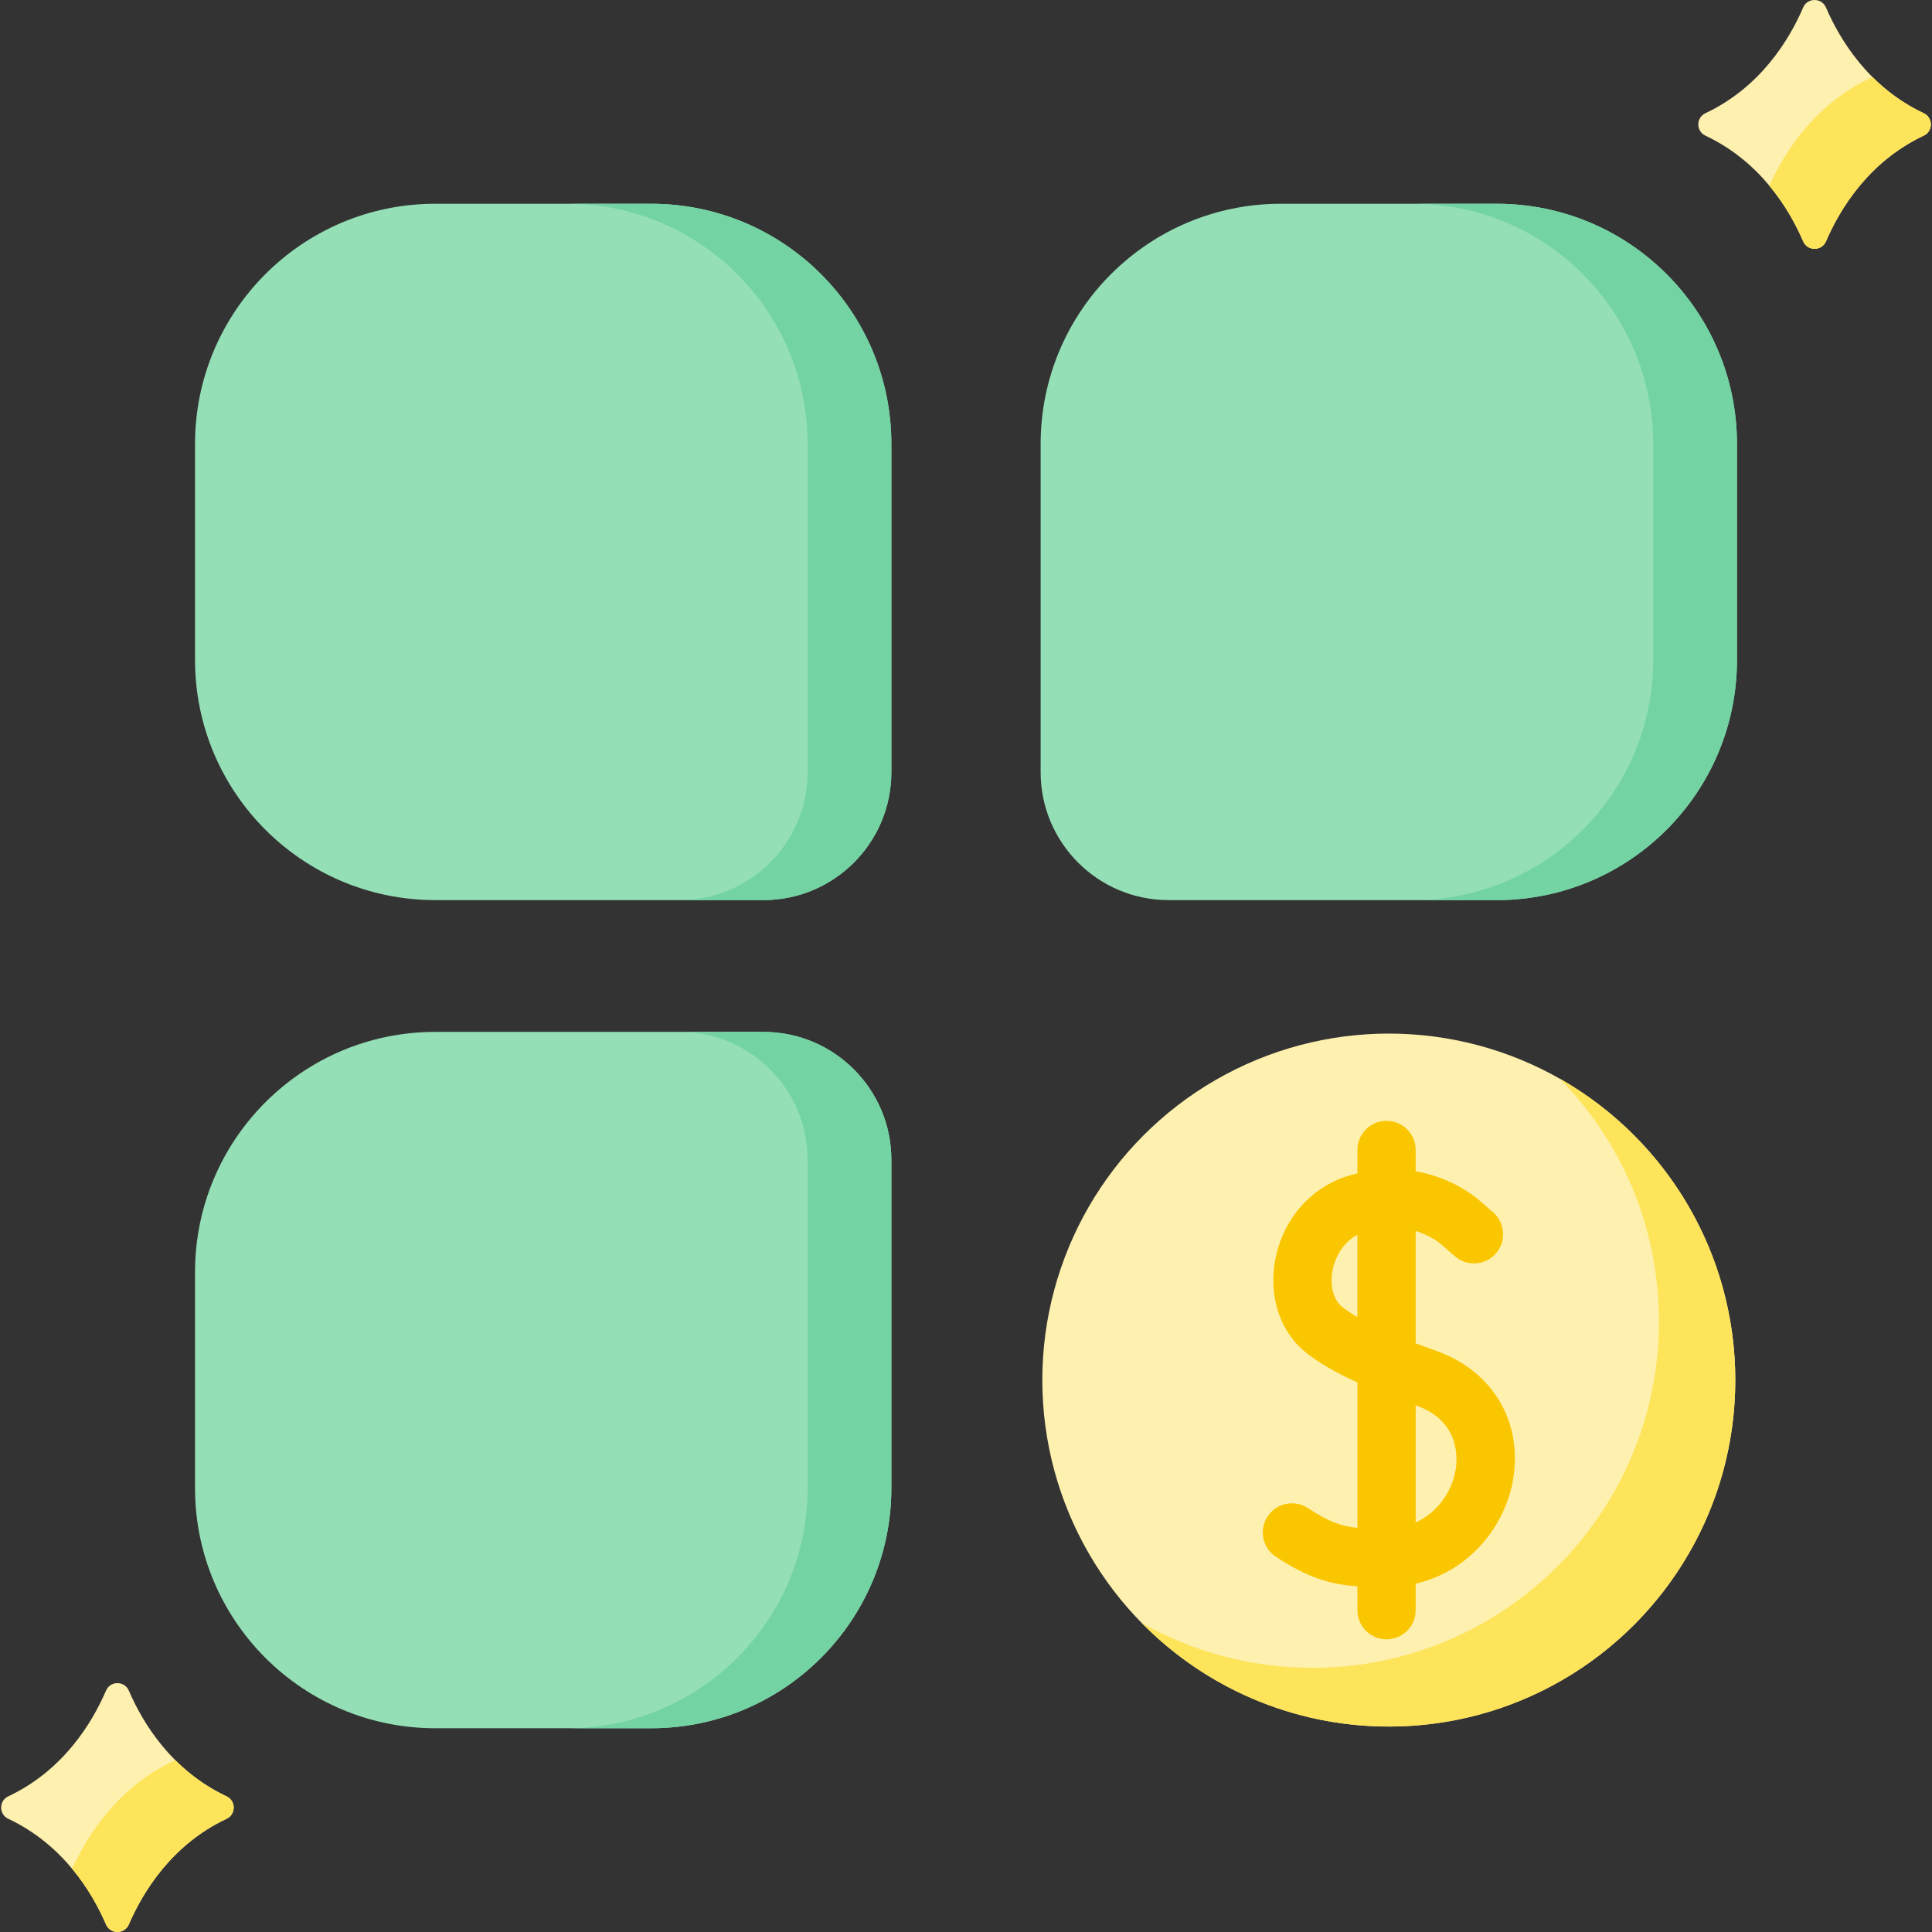 <svg id="Capa_1" enable-background="new 0 0 512.605 512.605" height="512" viewBox="0 0 512.605 512.605" width="512" xmlns="http://www.w3.org/2000/svg"><rect x="0" y="0" width="512.605" height="512.605" fill="#333333" stroke="none"/><g><g><circle cx="368.484" cy="366.165" fill="#fef0ae" r="91.933"/><path d="m460.412 366.169c0 50.768-41.157 91.925-91.925 91.925-25.694 0-48.932-10.54-65.612-27.531 13.392 7.604 28.876 11.95 45.365 11.95 50.768 0 91.925-41.157 91.925-91.925 0-25.085-10.038-47.832-26.335-64.416 27.819 15.805 46.582 45.706 46.582 79.997z" fill="#fee45a"/><g fill="#94dfb6"><path d="m202.547 238.819h-87.056c-35.208 0-63.749-28.541-63.749-63.749v-57.26c0-35.208 28.541-63.749 63.749-63.749h57.26c35.208 0 63.749 28.541 63.749 63.749v87.056c0 18.751-15.201 33.953-33.953 33.953z"/><path d="m397.114 238.819h-87.056c-18.752 0-33.953-15.201-33.953-33.953v-87.056c0-35.208 28.541-63.749 63.749-63.749h57.26c35.208 0 63.749 28.541 63.749 63.749v57.26c0 35.207-28.542 63.749-63.749 63.749z"/><path d="m172.751 458.544h-57.26c-35.208 0-63.749-28.541-63.749-63.749v-57.26c0-35.208 28.541-63.749 63.749-63.749h87.056c18.752 0 33.953 15.201 33.953 33.953v87.056c0 35.208-28.541 63.749-63.749 63.749z"/></g><path d="m236.503 117.805v87.056c0 18.752-15.207 33.959-33.96 33.959h-22.223c18.752 0 33.96-15.207 33.96-33.959v-87.056c0-35.198-28.545-63.743-63.754-63.743h22.223c35.209 0 63.754 28.545 63.754 63.743z" fill="#73d3a3"/><path d="m460.86 117.805v57.261c0 35.209-28.534 63.754-63.743 63.754h-22.223c35.209 0 63.743-28.545 63.743-63.754v-57.261c0-35.198-28.534-63.743-63.743-63.743h22.223c35.209 0 63.743 28.545 63.743 63.743z" fill="#73d3a3"/><path d="m236.503 307.743v87.056c0 35.198-28.545 63.743-63.754 63.743h-22.223c35.209 0 63.754-28.545 63.754-63.743v-87.056c0-18.752-15.207-33.959-33.96-33.959h22.223c18.753 0 33.96 15.207 33.96 33.959z" fill="#73d3a3"/><path d="m380.885 358.334c-1.736-.614-3.508-1.253-5.279-1.916v-29.815c4.043 1.222 6.4 3.229 6.537 3.348.104.101.066.061.174.156l3.703 3.213c3.223 2.797 8.102 2.45 10.897-.771 2.796-3.223 2.451-8.102-.771-10.897l-3.701-3.212c-1.135-.994-7.249-6.005-16.839-7.681v-5.651c0-4.266-3.459-7.725-7.725-7.725s-7.725 3.459-7.725 7.725v6.218c-.77.185-1.546.386-2.337.625-9.981 3.007-17.437 11.538-19.458 22.263-1.849 9.812 1.316 19.291 8.261 24.738 3.472 2.723 7.747 5.218 13.534 7.832v38.603c-4.66-.478-7.881-1.813-13.15-5.26-3.57-2.336-8.358-1.335-10.694 2.236-2.336 3.57-1.335 8.358 2.236 10.694 8.439 5.521 14.305 7.311 21.608 7.829v6.341c0 4.266 3.459 7.725 7.725 7.725s7.725-3.459 7.725-7.725v-7.042c14.507-3.332 23.82-15.567 25.848-27.634 2.598-15.452-5.476-28.882-20.569-34.217zm-24.728-11.541c-2.353-1.845-3.378-5.66-2.613-9.72.637-3.38 2.703-7.369 6.612-9.451v21.839c-1.478-.863-2.83-1.751-3.999-2.668zm30.062 43.193c-.917 5.457-4.525 11.22-10.612 13.975v-31.106c.044.016.085.031.13.047 11.696 4.134 10.98 14.121 10.482 17.084z" fill="#fac600"/></g><g><g><path d="m478.417 2.003c-3.689 8.557-11.324 21.151-25.931 28.033-2.515 1.185-2.515 4.77 0 5.955 14.607 6.883 22.242 19.477 25.931 28.033 1.152 2.671 4.914 2.671 6.066 0 3.689-8.557 11.324-21.151 25.931-28.033 2.515-1.185 2.515-4.77 0-5.955-14.607-6.883-22.242-19.477-25.931-28.033-1.153-2.671-4.915-2.671-6.066 0z" fill="#fef0ae"/><path d="m510.41 35.99c-14.605 6.88-22.238 19.477-25.925 28.036-1.154 2.668-4.913 2.668-6.067 0-1.854-4.316-4.717-9.651-8.971-14.76 4.068-9.012 12.113-21.651 27.017-28.675.103-.051.206-.103.309-.185 3.667 3.667 8.168 7.056 13.637 9.631 2.523 1.184 2.523 4.768 0 5.953z" fill="#fee45a"/></g><g><path d="m28.12 448.579c-3.689 8.557-11.324 21.151-25.931 28.033-2.515 1.185-2.515 4.77 0 5.955 14.607 6.883 22.242 19.477 25.931 28.033 1.152 2.671 4.914 2.671 6.066 0 3.689-8.557 11.324-21.151 25.931-28.033 2.515-1.185 2.515-4.77 0-5.955-14.607-6.883-22.242-19.477-25.931-28.033-1.152-2.671-4.915-2.671-6.066 0z" fill="#fef0ae"/><path d="m60.113 482.566c-14.605 6.88-22.238 19.477-25.925 28.036-1.154 2.668-4.913 2.668-6.067 0-1.854-4.316-4.717-9.651-8.971-14.76 4.068-9.012 12.113-21.651 27.017-28.675.103-.051.206-.103.309-.185 3.667 3.667 8.168 7.056 13.637 9.631 2.524 1.184 2.524 4.768 0 5.953z" fill="#fee45a"/></g></g></g></svg>